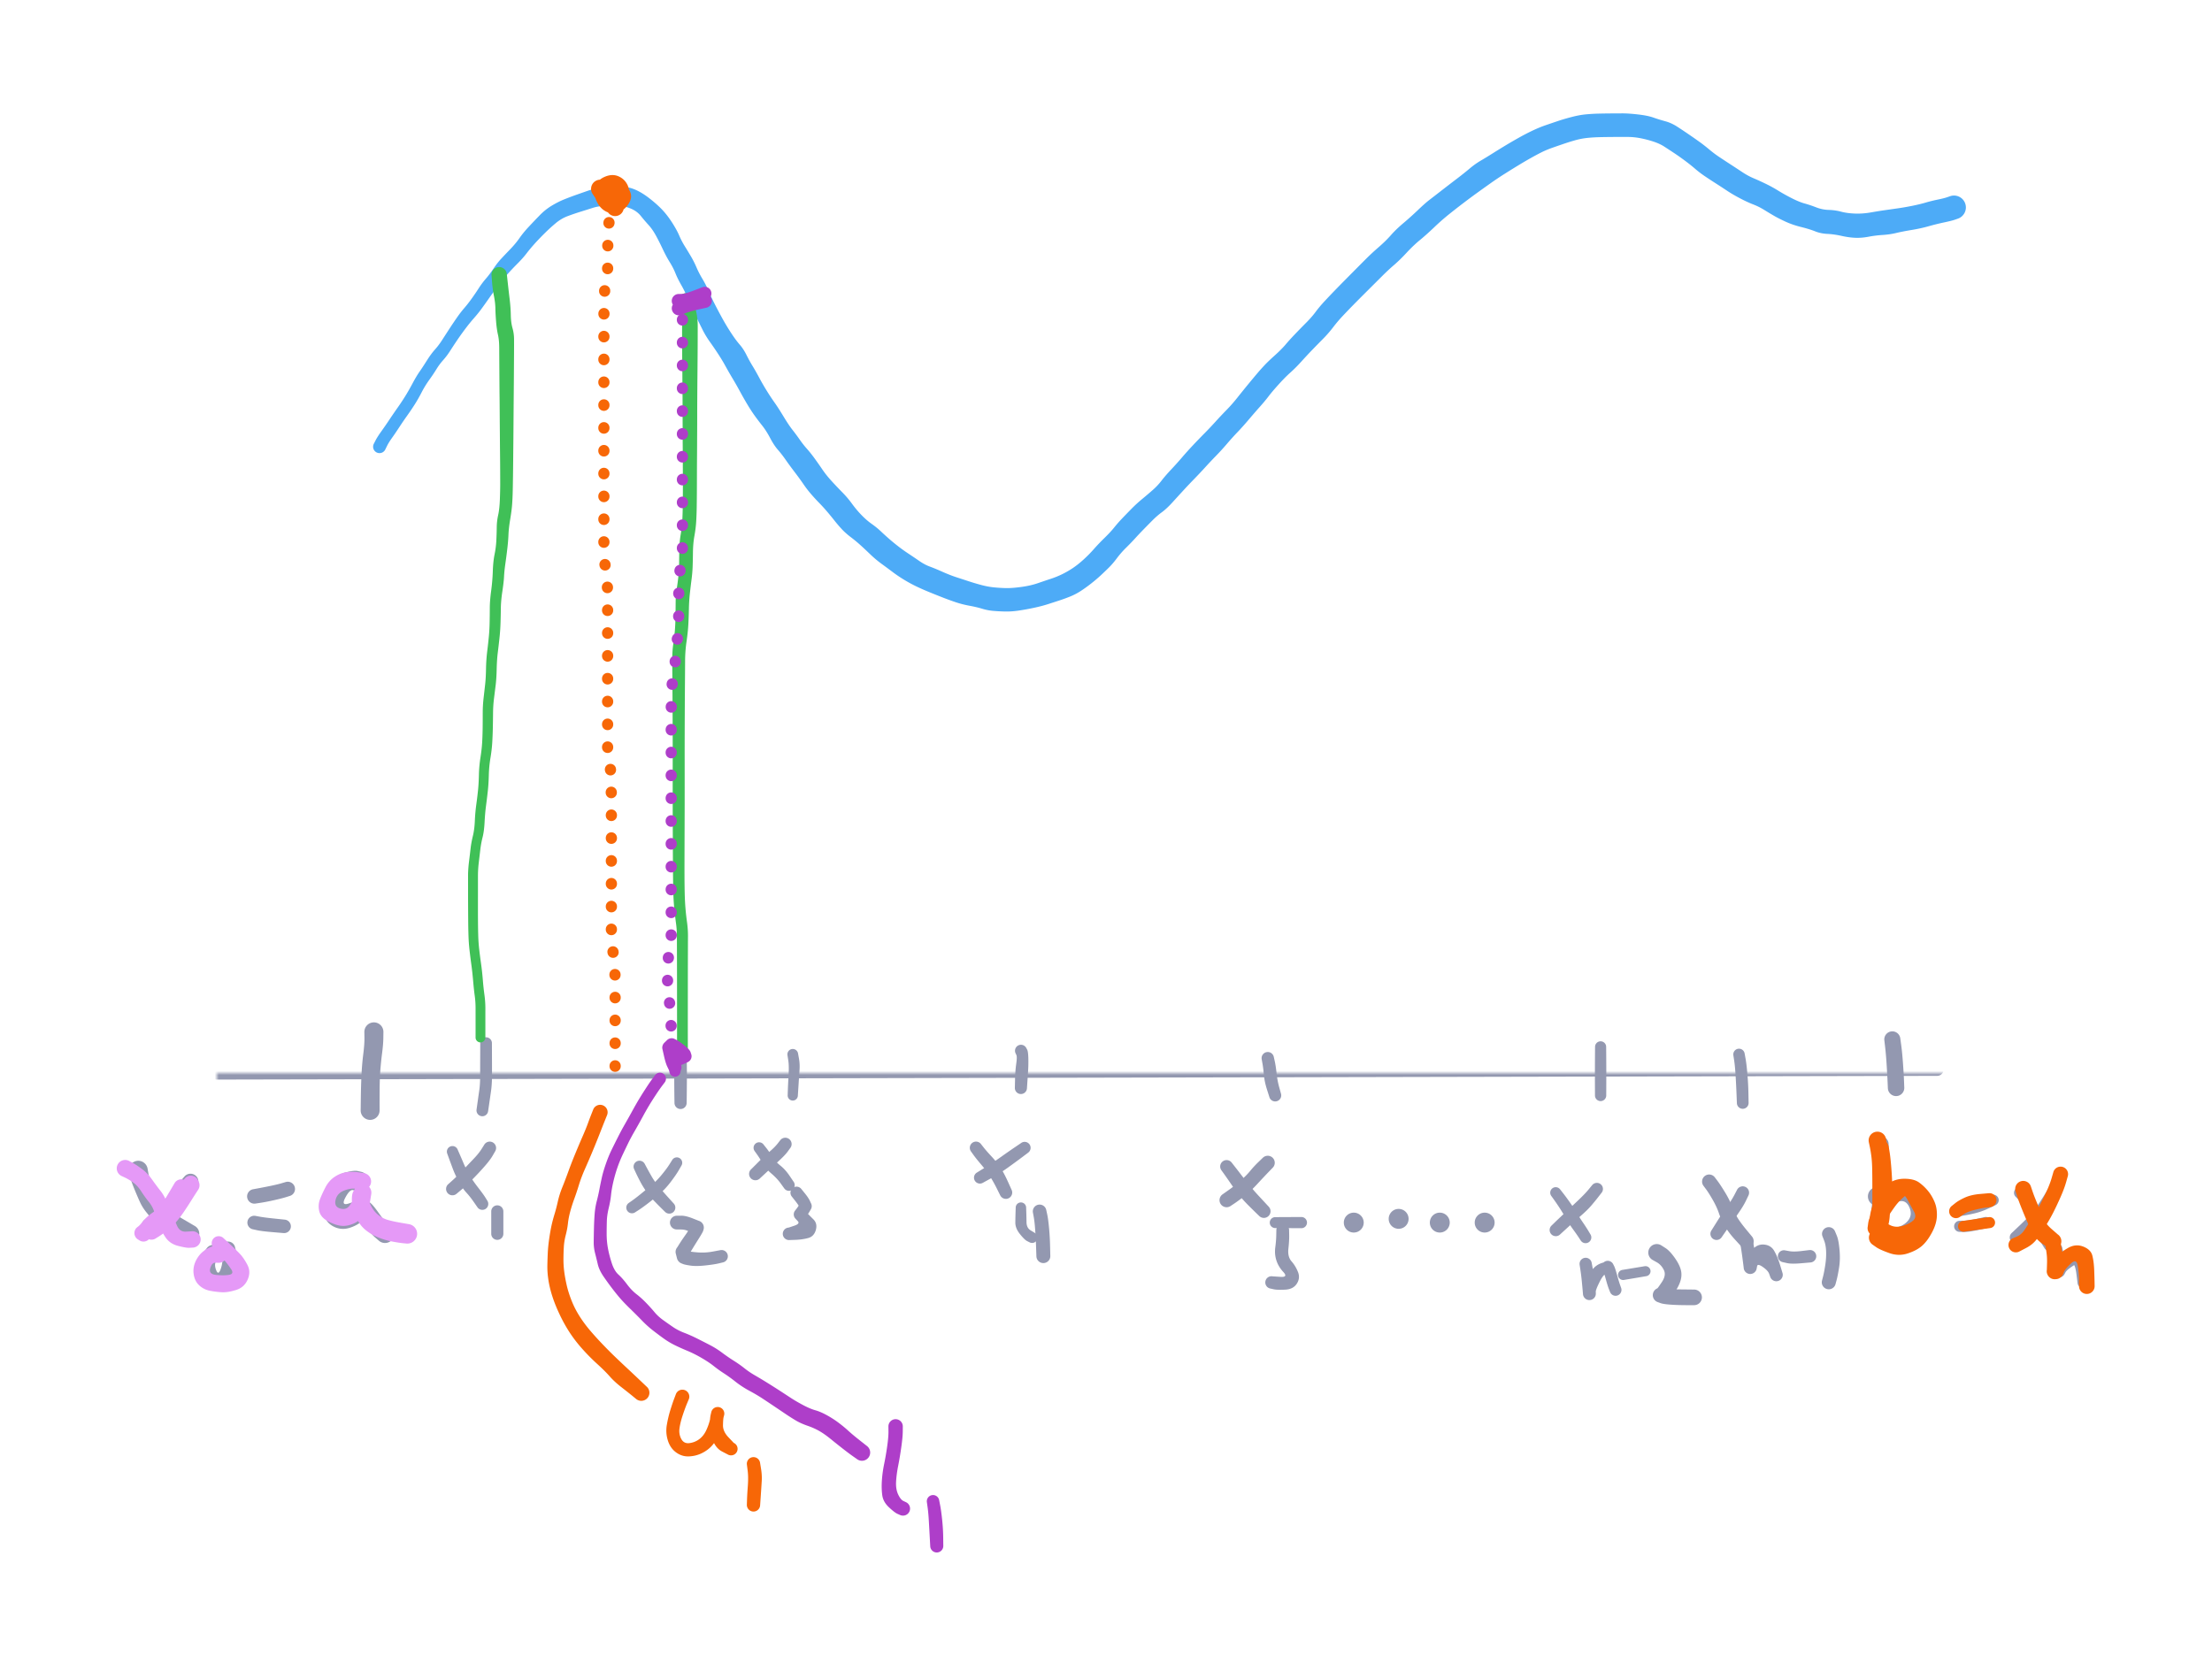 <svg xmlns="http://www.w3.org/2000/svg" direction="ltr" width="565.486" height="427.323" viewBox="2144.323 29926.643 565.486 427.323" stroke-linecap="round" stroke-linejoin="round" data-color-mode="dark" class="tl-container tl-theme__force-sRGB tl-theme__dark" style="background-color: transparent;"><defs/><g transform="matrix(1, 0, 0, 1, 2199.748, 30201.021) scale(0.956, 0.956)" opacity="1"><g transform="scale(1.046)"><defs><mask id="shape_rWAoHsY1HhDgTM_XwBwOd_clip"><rect x="-100" y="-100.956" width="639.812" height="201" fill="white"/></mask></defs><g fill="none" stroke="#9398b0" stroke-width="3.346" stroke-linejoin="round" stroke-linecap="round" pointer-events="none"><g mask="url(#shape_rWAoHsY1HhDgTM_XwBwOd_clip)"><rect x="-100" y="-100.956" width="639.812" height="201" opacity="0"/><path d="M0,0L439.812,-0.956" stroke-dasharray="none" stroke-dashoffset="none"/></g></g></g></g><g transform="matrix(1, 0, 0, 1, 2239.905, 30190.504) scale(0.956, 0.956)" opacity="1"><g transform="scale(1.046)"><path d="M2.436,0 T2.415,1.582 2.111,5.339 1.656,9.721 1.47,14.796 1.457,18.877 1.458,20.091 A2.418,2.418 0 0 1 -3.378,20.069 T-3.34,16.972 -3.171,11.07 -2.718,5.715 -2.415,1.582 -2.436,0 A2.436,2.436 0 0 1 2.436,0 Z" stroke-linecap="round" fill="#9398b0"/></g></g><g transform="matrix(1, 0, 0, 1, 2236.08, 30229.704) scale(0.956, 0.956)" opacity="1"><g transform="scale(1.046)"><path d="M-0.612,1.499 T-1.474,1.262 -3.486,3.202 -2.54,4.659 -0.444,3.94 A2.364,2.364 0 0 1 2.258,7.818 T0.885,9.084 -2.514,10.94 -6.416,10.605 -8.937,7.627 -9.029,3.676 -7.084,-0.432 -3.484,-3.243 -0.333,-3.632 0.612,-3.419 A2.534,2.534 0 0 1 -0.612,1.499 ZM2.47,4.107 T3.137,4.714 5.091,7.145 7.316,9.809 8.253,10.65 A2.369,2.369 0 0 1 5.127,14.21 T4.173,13.391 1.793,10.544 -0.144,8.084 -0.657,7.652 A2.364,2.364 0 0 1 2.47,4.107 Z" stroke-linecap="round" fill="#9398b0"/></g></g><g transform="matrix(1, 0, 0, 1, 2628.086, 30192.416) scale(0.956, 0.956)" opacity="1"><g transform="scale(1.046)"><path d="M2.036,-0.256 T2.281,1.551 2.726,6.151 2.991,10.643 3.058,12.343 A2.1,2.1 0 0 1 -1.138,12.517 T-1.212,10.817 -1.452,6.498 -1.827,2.067 -2.036,0.256 A2.052,2.052 0 0 1 2.036,-0.256 Z" stroke-linecap="round" fill="#9398b0"/></g></g><g transform="matrix(1, 0, 0, 1, 2625.218, 30219.187) scale(0.956, 0.956)" opacity="1"><g transform="scale(1.046)"><path d="M1.916,0 T1.922,1.357 1.941,4.724 1.972,8.898 1.738,13.984 1.216,18.632 0.947,20.359 A1.927,1.927 0 0 1 -2.867,19.801 T-2.63,18.069 -2.192,13.7 -1.972,8.898 -1.941,4.724 -1.922,1.357 -1.916,0 A1.916,1.916 0 0 1 1.916,0 Z" stroke-linecap="round" fill="#9398b0"/></g></g><g transform="matrix(1, 0, 0, 1, 2624.262, 30232.573) scale(0.956, 0.956)" opacity="1"><g transform="scale(1.046)"><path d="M-0.343,-2.389 T1.24,-2.591 5.708,-3.151 10.659,-2.332 13.152,0.821 13.624,5.16 12.382,9.371 9.005,11.893 3.989,12.634 1.064,12.7 A2.183,2.183 0 0 1 0.856,8.34 T3.541,8.139 7.658,6.399 8.191,2.807 5.399,1.319 1.924,2.137 0.343,2.389 A2.413,2.413 0 0 1 -0.343,-2.389 Z" stroke-linecap="round" fill="#9398b0"/></g></g><g transform="matrix(1, 0, 0, 1, 2193.055, 30228.748) scale(0.956, 0.956)" opacity="1"><g transform="scale(1.046)"><path d="M1.554,1.294 T0.453,2.676 -2.041,5.897 -5.517,9.859 -8.434,12.565 -9.268,13.147 A2.093,2.093 0 0 1 -11.772,9.793 T-10.977,9.159 -8.598,6.889 -5.443,3.312 -2.714,0.039 -1.554,-1.294 A2.023,2.023 0 0 1 1.554,1.294 Z" stroke-linecap="round" fill="#9398b0"/></g></g><g transform="matrix(1, 0, 0, 1, 2181.582, 30228.748) scale(0.956, 0.956)" opacity="1"><g transform="scale(1.046)"><path d="M1.085,-0.433 T1.546,0.694 2.909,3.351 4.662,5.974 6.933,8.314 8.353,9.562 A1.188,1.188 0 0 1 6.947,11.478 T6.314,11.021 4.372,9.428 2.106,6.913 0.475,4.118 -0.642,1.567 -1.085,0.433 A1.168,1.168 0 0 1 1.085,-0.433 Z" stroke-linecap="round" fill="#9398b0"/></g></g><g transform="matrix(1, 0, 0, 1, 2179.669, 30225.88) scale(0.956, 0.956)" opacity="1"><g transform="scale(1.046)"><path d="M2.372,-0.476 T2.566,0.66 3.388,3.318 4.867,6.384 7.018,9.294 9.853,11.555 12.927,13.353 14.466,14.259 A2.264,2.264 0 0 1 12.314,18.241 T11.443,17.808 9.354,16.699 6.517,14.989 3.948,12.931 2.039,10.709 0.491,8.249 -0.975,4.857 -2.112,1.601 -2.372,0.476 A2.419,2.419 0 0 1 2.372,-0.476 Z" stroke-linecap="round" fill="#9398b0"/></g></g><g transform="matrix(1, 0, 0, 1, 2198.792, 30246.914) scale(0.956, 0.956)" opacity="1"><g transform="scale(1.046)"><path d="M1.557,1.17 T0.88,2.062 0.775,4.468 1.967,4.187 2.3,0.9 2.012,-0.592 A1.845,1.845 0 0 1 5.628,-1.328 T5.854,-0.39 6.158,2.661 5.515,6.268 3.266,8.723 -0.185,9.053 -3.029,6.83 -3.433,2.948 -2.237,-0.255 -1.557,-1.17 A1.948,1.948 0 0 1 1.557,1.17 Z" stroke-linecap="round" fill="#9398b0"/></g></g><g transform="matrix(1, 0, 0, 1, 2208.353, 30232.573) scale(0.956, 0.956)" opacity="1"><g transform="scale(1.046)"><path d="M0.653,-1.831 T2.005,-2.079 5.13,-2.693 7.963,-3.372 9.022,-3.683 A1.853,1.853 0 0 1 10.098,-0.137 T9.045,0.193 5.988,0.971 2.625,1.625 1.267,1.831 A1.857,1.857 0 0 1 0.653,-1.831 Z" stroke-linecap="round" fill="#9398b0"/></g></g><g transform="matrix(1, 0, 0, 1, 2208.353, 30239.266) scale(0.956, 0.956)" opacity="1"><g transform="scale(1.046)"><path d="M1.304,-1.713 T2.438,-1.504 6.171,-1.026 8.771,-0.755 A1.722,1.722 0 0 1 8.449,2.675 T5.66,2.44 1.743,1.958 0.616,1.713 A1.747,1.747 0 0 1 1.304,-1.713 Z" stroke-linecap="round" fill="#9398b0"/></g></g><g transform="matrix(1, 0, 0, 1, 2268.588, 30193.372) scale(0.956, 0.956)" opacity="1"><g transform="scale(1.046)"><path d="M1.491,0 T1.496,1.357 1.508,4.109 1.515,7.995 1.274,12.182 0.776,15.649 0.517,17.421 A1.492,1.492 0 0 1 -2.437,16.999 T-2.19,15.226 -1.728,11.968 -1.515,7.993 -1.508,4.109 -1.496,1.357 -1.491,0 A1.491,1.491 0 0 1 1.491,0 Z" stroke-linecap="round" fill="#9398b0"/></g></g><g transform="matrix(1, 0, 0, 1, 2269.544, 30220.143) scale(0.956, 0.956)" opacity="1"><g transform="scale(1.046)"><path d="M1.396,0.838 T0.738,1.981 -1.414,4.826 -4.562,8.183 -7.356,10.793 -8.497,11.747 A1.623,1.623 0 0 1 -10.623,9.293 T-9.517,8.3 -6.795,5.613 -3.988,2.658 -2.095,0.28 -1.396,-0.838 A1.629,1.629 0 0 1 1.396,0.838 Z" stroke-linecap="round" fill="#9398b0"/></g></g><g transform="matrix(1, 0, 0, 1, 2259.983, 30221.1) scale(0.956, 0.956)" opacity="1"><g transform="scale(1.046)"><path d="M1.323,-0.529 T1.812,0.587 2.891,3.092 4.332,5.951 6.553,9.184 8.42,11.751 8.918,12.556 A1.517,1.517 0 0 1 6.382,14.224 T5.436,12.862 3.548,10.477 1.647,7.71 0.097,4.392 -0.909,1.674 -1.323,0.529 A1.425,1.425 0 0 1 1.323,-0.529 Z" stroke-linecap="round" fill="#9398b0"/></g></g><g transform="matrix(1, 0, 0, 1, 2271.456, 30235.441) scale(0.956, 0.956)" opacity="1"><g transform="scale(1.046)"><path d="M1.549,0.96 T1.549,2.315 1.549,5.18 1.549,6.69 A1.549,1.549 0 0 1 -1.549,6.69 T-1.549,5.18 -1.549,2.315 -1.549,0.96 A1.549,1.549 0 0 1 1.549,0.96 Z" stroke-linecap="round" fill="#9398b0"/></g></g><g transform="matrix(1, 0, 0, 1, 2318.306, 30194.328) scale(0.956, 0.956)" opacity="1"><g transform="scale(1.046)"><path d="M1.549,0 T1.564,1.131 1.604,4.314 1.613,8.889 1.577,12.875 1.555,14.34 A1.555,1.555 0 0 1 -1.555,14.34 T-1.577,12.875 -1.613,8.889 -1.604,4.314 -1.564,1.131 -1.549,0 A1.549,1.549 0 0 1 1.549,0 Z" stroke-linecap="round" fill="#9398b0"/></g></g><g transform="matrix(1, 0, 0, 1, 2317.35, 30223.968) scale(0.956, 0.956)" opacity="1"><g transform="scale(1.046)"><path d="M1.184,0.711 T0.528,1.855 -1.512,4.835 -4.493,8.037 -7.521,10.489 -9.808,12.123 -10.664,12.673 A1.448,1.448 0 0 1 -12.276,10.267 T-11.443,9.684 -9.362,8.093 -6.654,5.885 -3.89,3.103 -1.886,0.406 -1.184,-0.711 A1.381,1.381 0 0 1 1.184,0.711 Z" stroke-linecap="round" fill="#9398b0"/></g></g><g transform="matrix(1, 0, 0, 1, 2307.789, 30224.924) scale(0.956, 0.956)" opacity="1"><g transform="scale(1.046)"><path d="M1.352,-0.676 T1.828,0.214 3.067,2.445 4.909,5.088 7.374,7.922 8.759,9.453 A1.539,1.539 0 0 1 6.541,11.587 T5.754,10.814 3.765,8.799 1.691,6.295 0.16,3.771 -0.925,1.593 -1.352,0.676 A1.512,1.512 0 0 1 1.352,-0.676 Z" stroke-linecap="round" fill="#9398b0"/></g></g><g transform="matrix(1, 0, 0, 1, 2317.35, 30239.266) scale(0.956, 0.956)" opacity="1"><g transform="scale(1.046)"><path d="M0,-1.757 T1.151,-1.764 4.101,-1.058 5.9,-0.344 A1.798,1.798 0 0 1 4.309,2.881 T3.264,2.327 1.11,1.764 0,1.757 A1.757,1.757 0 0 1 0,-1.757 ZM6.847,1.714 T6.735,2.102 5.626,4.073 3.857,6.93 3.085,8.206 A1.778,1.778 0 0 1 -0.165,6.762 T0.564,5.598 2.205,3.158 3.24,1.352 3.363,0.823 A1.798,1.798 0 0 1 6.847,1.714 ZM3.182,7.041 T3.349,7.671 3.515,8.301 A1.787,1.787 0 0 1 0.055,9.192 T-0.103,8.559 -0.262,7.927 A1.778,1.778 0 0 1 3.182,7.041 ZM2.448,7.088 T2.928,7.278 5.331,7.618 9.199,7.406 11.143,7.044 A1.6,1.6 0 0 1 11.797,10.176 T10.684,10.442 7.278,10.958 3.537,11.001 1.605,10.6 1.122,10.406 A1.787,1.787 0 0 1 2.448,7.088 Z" stroke-linecap="round" fill="#9398b0"/></g></g><g transform="matrix(1, 0, 0, 1, 2346.989, 30196.241) scale(0.956, 0.956)" opacity="1"><g transform="scale(1.046)"><path d="M1.35,-0.226 T1.595,1.134 1.728,4.051 1.458,8.096 1.3,10.582 A1.301,1.301 0 0 1 -1.3,10.458 T-1.256,9.135 -1.072,5.375 -1.141,1.581 -1.35,0.226 A1.368,1.368 0 0 1 1.35,-0.226 Z" stroke-linecap="round" fill="#9398b0"/></g></g><g transform="matrix(1, 0, 0, 1, 2345.077, 30219.187) scale(0.956, 0.956)" opacity="1"><g transform="scale(1.046)"><path d="M1.296,0.974 T0.633,1.894 -1.583,4.239 -4.831,7.24 -6.527,8.816 A1.619,1.619 0 0 1 -8.773,6.484 T-7.102,4.818 -4.059,1.976 -1.991,-0.087 -1.296,-0.974 A1.621,1.621 0 0 1 1.296,0.974 Z" stroke-linecap="round" fill="#9398b0"/></g></g><g transform="matrix(1, 0, 0, 1, 2338.384, 30220.143) scale(0.956, 0.956)" opacity="1"><g transform="scale(1.046)"><path d="M1.13,-0.849 T1.833,0.038 3.34,2.218 5.424,4.532 7.779,7.138 8.852,8.722 A1.466,1.466 0 0 1 6.447,10.398 T5.519,9.107 3.123,6.562 0.917,3.997 -0.476,1.768 -1.13,0.849 A1.413,1.413 0 0 1 1.13,-0.849 Z" stroke-linecap="round" fill="#9398b0"/></g></g><g transform="matrix(1, 0, 0, 1, 2347.945, 30231.617) scale(0.956, 0.956)" opacity="1"><g transform="scale(1.046)"><path d="M1.214,-0.97 T2.13,0.16 3.406,2.064 3.767,2.838 A1.581,1.581 0 0 1 0.853,4.067 T0.71,3.649 -0.323,2.101 -1.214,0.97 A1.554,1.554 0 0 1 1.214,-0.97 ZM3.671,4.256 T3.354,4.799 2.584,5.933 2.132,6.524 A1.583,1.583 0 0 1 -0.37,4.584 T-0.032,4.156 0.627,3.188 0.948,2.649 A1.581,1.581 0 0 1 3.671,4.256 ZM2.034,4.47 T2.624,5.097 4.313,6.81 4.935,9.559 2.927,11.613 -0.217,12.06 -1.833,12.114 A1.596,1.596 0 0 1 -1.988,8.925 T-0.522,8.43 0.335,7.286 -0.273,6.638 A1.583,1.583 0 0 1 2.034,4.47 Z" stroke-linecap="round" fill="#9398b0"/></g></g><g transform="matrix(1, 0, 0, 1, 2405.312, 30195.285) scale(0.956, 0.956)" opacity="1"><g transform="scale(1.046)"><path d="M1.363,-0.685 T1.606,-0.237 1.899,1.904 1.822,5.497 1.621,8.514 1.545,9.63 A1.546,1.546 0 0 1 -1.545,9.49 T-1.497,7.337 -1.196,3.39 -1.152,1.141 -1.363,0.685 A1.526,1.526 0 0 1 1.363,-0.685 Z" stroke-linecap="round" fill="#9398b0"/></g></g><g transform="matrix(1, 0, 0, 1, 2406.268, 30219.187) scale(0.956, 0.956)" opacity="1"><g transform="scale(1.046)"><path d="M0.887,2.202 T-0.667,3.371 -4.319,6.044 -8.562,8.732 -10.707,9.917 A1.514,1.514 0 0 1 -12.233,7.303 T-10.216,6.058 -6.153,3.357 -2.497,0.81 -0.887,-0.282 A1.526,1.526 0 0 1 0.887,2.202 Z" stroke-linecap="round" fill="#9398b0"/></g></g><g transform="matrix(1, 0, 0, 1, 2393.839, 30220.143) scale(0.956, 0.956)" opacity="1"><g transform="scale(1.046)"><path d="M1.27,-0.954 T1.965,-0.07 3.961,2.208 6.205,5.015 8.13,8.604 9.112,10.78 A1.617,1.617 0 0 1 6.188,12.16 T5.316,10.408 3.505,7.2 1.311,4.272 -0.608,1.877 -1.27,0.954 A1.588,1.588 0 0 1 1.27,-0.954 Z" stroke-linecap="round" fill="#9398b0"/></g></g><g transform="matrix(1, 0, 0, 1, 2404.356, 30235.441) scale(0.956, 0.956)" opacity="1"><g transform="scale(1.046)"><path d="M2.293,0 T2.331,1.131 2.39,3.724 3.44,5.809 4.467,6.431 A1.38,1.38 0 0 1 3.173,8.869 T2.53,8.546 0.697,6.742 -0.47,3.76 -0.411,1.131 -0.373,0 A1.333,1.333 0 0 1 2.293,0 Z" stroke-linecap="round" fill="#9398b0"/></g></g><g transform="matrix(1, 0, 0, 1, 2410.093, 30236.397) scale(0.956, 0.956)" opacity="1"><g transform="scale(1.046)"><path d="M1.701,-0.342 T1.947,0.785 2.409,4.197 2.681,8.95 2.739,11.419 A1.78,1.78 0 0 1 -0.819,11.521 T-0.902,9.128 -1.135,4.672 -1.493,1.475 -1.701,0.342 A1.734,1.734 0 0 1 1.701,-0.342 Z" stroke-linecap="round" fill="#9398b0"/></g></g><g transform="matrix(1, 0, 0, 1, 2468.415, 30197.197) scale(0.956, 0.956)" opacity="1"><g transform="scale(1.046)"><path d="M1.544,-0.31 T1.796,0.816 2.256,3.857 2.927,7.445 3.39,9.117 A1.545,1.545 0 0 1 0.43,10.003 T-0.198,8.029 -0.982,4.317 -1.341,1.445 -1.544,0.31 A1.575,1.575 0 0 1 1.544,-0.31 Z" stroke-linecap="round" fill="#9398b0"/></g></g><g transform="matrix(1, 0, 0, 1, 2468.415, 30223.968) scale(0.956, 0.956)" opacity="1"><g transform="scale(1.046)"><path d="M1.268,1.268 T0.158,2.418 -2.69,5.451 -6.042,8.583 -8.576,10.441 -9.497,11.051 A1.808,1.808 0 0 1 -11.543,8.069 T-9.939,6.936 -6.861,4.495 -4.478,2.071 -2.419,-0.157 -1.268,-1.268 A1.793,1.793 0 0 1 1.268,1.268 Z" stroke-linecap="round" fill="#9398b0"/></g></g><g transform="matrix(1, 0, 0, 1, 2457.898, 30224.924) scale(0.956, 0.956)" opacity="1"><g transform="scale(1.046)"><path d="M1.312,-0.986 T2.006,-0.101 3.724,2.123 5.898,4.862 8.158,7.456 10.021,9.466 10.774,10.282 A1.699,1.699 0 0 1 8.346,12.658 T7.546,11.886 5.531,9.895 3.366,7.507 1.216,4.584 -0.648,1.908 -1.312,0.986 A1.641,1.641 0 0 1 1.312,-0.986 Z" stroke-linecap="round" fill="#9398b0"/></g></g><g transform="matrix(1, 0, 0, 1, 2471.284, 30241.178) scale(0.956, 0.956)" opacity="1"><g transform="scale(1.046)"><path d="M2.588,0 T2.613,1.357 2.41,4.768 3.215,7.998 4.866,10.732 4.559,13.714 1.581,15.235 -1.342,15.139 -2.212,14.946 A1.585,1.585 0 0 1 -1.608,11.834 T0.392,11.962 1.127,10.731 -0.654,7.771 -0.944,4.442 -0.693,1.357 -0.668,0 A1.628,1.628 0 0 1 2.588,0 Z" stroke-linecap="round" fill="#9398b0"/></g></g><g transform="matrix(1, 0, 0, 1, 2470.328, 30239.266) scale(0.956, 0.956)" opacity="1"><g transform="scale(1.046)"><path d="M0,-1.397 T1.582,-1.405 4.927,-1.422 6.69,-1.43 A1.43,1.43 0 0 1 6.69,1.43 T4.927,1.422 1.582,1.405 0,1.397 A1.397,1.397 0 0 1 0,-1.397 Z" stroke-linecap="round" fill="#9398b0"/></g></g><g transform="matrix(1, 0, 0, 1, 2490.406, 30239.266) scale(0.956, 0.956)" opacity="1"><g transform="scale(1.046)"><path d="M 0 0 m -2.543, 0 a 2.543,2.543 0 1,1 5.086,0 a 2.543,2.543 0 1,1 -5.086,0" stroke-linecap="round" fill="#9398b0"/></g></g><g transform="matrix(1, 0, 0, 1, 2501.879, 30238.309) scale(0.956, 0.956)" opacity="1"><g transform="scale(1.046)"><path d="M 0 0 m -2.543, 0 a 2.543,2.543 0 1,1 5.086,0 a 2.543,2.543 0 1,1 -5.086,0" stroke-linecap="round" fill="#9398b0"/></g></g><g transform="matrix(1, 0, 0, 1, 2512.397, 30239.266) scale(0.956, 0.956)" opacity="1"><g transform="scale(1.046)"><path d="M 0 0 m -2.543, 0 a 2.543,2.543 0 1,1 5.086,0 a 2.543,2.543 0 1,1 -5.086,0" stroke-linecap="round" fill="#9398b0"/></g></g><g transform="matrix(1, 0, 0, 1, 2523.87, 30239.266) scale(0.956, 0.956)" opacity="1"><g transform="scale(1.046)"><path d="M 0 0 m -2.543, 0 a 2.543,2.543 0 1,1 5.086,0 a 2.543,2.543 0 1,1 -5.086,0" stroke-linecap="round" fill="#9398b0"/></g></g><g transform="matrix(1, 0, 0, 1, 2553.51, 30194.328) scale(0.956, 0.956)" opacity="1"><g transform="scale(1.046)"><path d="M1.419,0 T1.43,1.357 1.451,4.949 1.45,9.806 1.44,12.43 A1.44,1.44 0 0 1 -1.44,12.43 T-1.45,9.806 -1.451,4.949 -1.43,1.357 -1.419,0 A1.419,1.419 0 0 1 1.419,0 Z" stroke-linecap="round" fill="#9398b0"/></g></g><g transform="matrix(1, 0, 0, 1, 2551.597, 30230.661) scale(0.956, 0.956)" opacity="1"><g transform="scale(1.046)"><path d="M2.17,0.969 T1.279,2.112 -0.554,4.346 -3.22,6.933 -6.712,10.046 -8.479,11.662 A1.573,1.573 0 0 1 -10.641,9.377 T-9.726,8.485 -7.228,6.119 -3.867,2.956 -1.171,0.149 -0.25,-0.969 A1.55,1.55 0 0 1 2.17,0.969 Z" stroke-linecap="round" fill="#9398b0"/></g></g><g transform="matrix(1, 0, 0, 1, 2542.036, 30231.617) scale(0.956, 0.956)" opacity="1"><g transform="scale(1.046)"><path d="M1.124,-0.845 T1.823,0.043 3.509,2.321 5.28,5.016 6.981,7.665 8.395,9.851 8.894,10.693 A1.467,1.467 0 0 1 6.406,12.247 T5.868,11.428 4.41,9.348 2.633,6.596 0.985,3.894 -0.466,1.763 -1.124,0.845 A1.406,1.406 0 0 1 1.124,-0.845 Z" stroke-linecap="round" fill="#9398b0"/></g></g><g transform="matrix(1, 0, 0, 1, 2549.685, 30249.783) scale(0.956, 0.956)" opacity="1"><g transform="scale(1.046)"><path d="M1.54,-0.258 T1.787,1.097 2.244,4.174 2.527,6.702 2.599,7.507 A1.645,1.645 0 0 1 -0.679,7.793 T-0.747,6.988 -0.971,4.581 -1.333,1.618 -1.54,0.258 A1.562,1.562 0 0 1 1.54,-0.258 ZM-0.685,7.683 T-0.69,7.13 -0.031,4.819 1.608,1.676 4.23,-0.219 5.876,-0.728 A1.55,1.55 0 0 1 5.422,2.339 T4.833,2.792 3.409,4.971 2.589,7.157 2.605,7.617 A1.645,1.645 0 0 1 -0.685,7.683 ZM7.033,0.108 T7.284,0.598 8.021,2.834 8.786,5.371 9.064,6.163 A1.509,1.509 0 0 1 6.236,7.217 T5.928,6.437 5.185,4.067 4.507,1.99 4.265,1.504 A1.55,1.55 0 0 1 7.033,0.108 Z" stroke-linecap="round" fill="#9398b0"/></g></g><g transform="matrix(1, 0, 0, 1, 2644.34, 30236.397) scale(0.956, 0.956)" opacity="1"><g transform="scale(1.046)"><path d="M-0.223,-1.335 T1.13,-1.589 3.993,-2.23 7.245,-3.374 8.986,-4.133 A1.387,1.387 0 0 1 10.134,-1.607 T8.356,-0.764 4.762,0.507 1.585,1.135 0.223,1.335 A1.353,1.353 0 0 1 -0.223,-1.335 Z" stroke-linecap="round" fill="#9398b0"/></g></g><g transform="matrix(1, 0, 0, 1, 2645.296, 30240.222) scale(0.956, 0.956)" opacity="1"><g transform="scale(1.046)"><path d="M0,-1.413 T1.127,-1.435 4.32,-1.909 6.387,-2.36 A1.432,1.432 0 0 1 6.993,0.44 T4.631,0.949 1.134,1.435 0,1.413 A1.413,1.413 0 0 1 0,-1.413 Z" stroke-linecap="round" fill="#9398b0"/></g></g><g transform="matrix(1, 0, 0, 1, 2671.111, 30226.836) scale(0.956, 0.956)" opacity="1"><g transform="scale(1.046)"><path d="M1.538,0.309 T1.319,1.452 0.463,3.863 -0.937,6.404 -2.544,9.026 -4.567,11.837 -6.898,14.314 -9.236,16.366 -10.421,17.402 A1.558,1.558 0 0 1 -12.518,15.098 T-10.438,13.128 -7.284,9.864 -5.358,7.264 -3.257,3.943 -1.774,0.809 -1.538,-0.309 A1.569,1.569 0 0 1 1.538,0.309 Z" stroke-linecap="round" fill="#9398b0"/></g></g><g transform="matrix(1, 0, 0, 1, 2660.594, 30231.617) scale(0.956, 0.956)" opacity="1"><g transform="scale(1.046)"><path d="M1.01,-1.01 T1.702,-0.338 3.25,1.519 4.785,4.427 6.271,7.75 8.004,10.989 8.932,12.629 A1.491,1.491 0 0 1 6.367,14.151 T5.457,12.69 3.703,9.862 2.364,6.993 1.094,3.937 -0.345,1.696 -1.01,1.01 A1.429,1.429 0 0 1 1.01,-1.01 Z" stroke-linecap="round" fill="#9398b0"/></g></g><g transform="matrix(1, 0, 0, 1, 2670.155, 30245.958) scale(0.956, 0.956)" opacity="1"><g transform="scale(1.046)"><path d="M1.375,-0.276 T1.611,0.853 1.817,4.098 1.788,6.213 A1.454,1.454 0 0 1 -1.058,5.614 T-0.998,4.077 -1.157,1.408 -1.375,0.276 A1.403,1.403 0 0 1 1.375,-0.276 ZM-0.043,4.518 T0.098,4.477 0.238,4.435 A1.455,1.455 0 0 1 1.055,7.228 T0.915,7.269 0.774,7.31 A1.454,1.454 0 0 1 -0.043,4.518 ZM-0.625,5.124 T-0.236,4.44 1.344,2.737 3.232,1.413 3.929,1.108 A1.433,1.433 0 0 1 5.025,3.757 T3.758,4.618 2.205,6.01 1.918,6.539 A1.455,1.455 0 0 1 -0.625,5.124 ZM5.239,1.218 T5.781,1.56 7.035,3.109 7.924,6.404 8.102,8.491 A1.417,1.417 0 0 1 5.278,8.729 T5.001,6.502 4.22,3.961 3.716,3.647 A1.433,1.433 0 0 1 5.239,1.218 Z" stroke-linecap="round" fill="#9398b0"/></g></g><g transform="matrix(1, 0, 0, 1, 2559.246, 30252.651) scale(0.956, 0.956)" opacity="1"><g transform="scale(1.046)"><path d="M-0.214,-1.281 T1.144,-1.505 4.015,-1.98 5.528,-2.23 A1.287,1.287 0 0 1 5.952,0.31 T4.44,0.566 1.571,1.051 0.214,1.281 A1.299,1.299 0 0 1 -0.214,-1.281 Z" stroke-linecap="round" fill="#9398b0"/></g></g><g transform="matrix(1, 0, 0, 1, 2567.851, 30246.914) scale(0.956, 0.956)" opacity="1"><g transform="scale(1.046)"><path d="M1.118,-1.862 T2.234,-1.147 4.652,1.421 6.239,4.745 5.857,7.867 4.199,10.508 2.557,11.996 1.904,12.494 A1.886,1.886 0 0 1 -0.124,9.312 T0.022,9.301 1.324,7.547 1.826,4.476 0.027,2.505 -1.118,1.862 A2.172,2.172 0 0 1 1.118,-1.862 ZM1.503,9.119 T1.98,9.27 4.012,9.425 7.569,9.452 9.571,9.474 A1.996,1.996 0 0 1 9.549,13.466 T7.518,13.465 3.597,13.335 0.991,12.946 0.276,12.687 A1.886,1.886 0 0 1 1.503,9.119 Z" stroke-linecap="round" fill="#9398b0"/></g></g><g transform="matrix(1, 0, 0, 1, 2588.886, 30196.241) scale(0.956, 0.956)" opacity="1"><g transform="scale(1.046)"><path d="M1.438,-0.24 T1.683,1.114 2.148,5.015 2.412,9.974 2.457,12.386 A1.497,1.497 0 0 1 -0.537,12.474 T-0.632,10.093 -0.874,5.337 -1.229,1.601 -1.438,0.24 A1.458,1.458 0 0 1 1.438,-0.24 Z" stroke-linecap="round" fill="#9398b0"/></g></g><g transform="matrix(1, 0, 0, 1, 2589.842, 30231.617) scale(0.956, 0.956)" opacity="1"><g transform="scale(1.046)"><path d="M1.454,0.727 T0.8,2.097 -1.291,5.508 -4.053,9.465 -5.378,11.383 A1.57,1.57 0 0 1 -8.002,9.658 T-6.681,7.549 -4.111,3.701 -2.157,0.618 -1.454,-0.727 A1.625,1.625 0 0 1 1.454,0.727 Z" stroke-linecap="round" fill="#9398b0"/></g></g><g transform="matrix(1, 0, 0, 1, 2581.237, 30228.748) scale(0.956, 0.956)" opacity="1"><g transform="scale(1.046)"><path d="M1.445,-1.086 T2.129,-0.186 4.016,2.672 5.975,6.546 7.502,9.641 9.62,12.446 10.968,14.072 A1.869,1.869 0 0 1 8.152,16.529 T6.587,14.817 4.05,11.435 2.518,8.119 0.931,4.686 -0.771,1.993 -1.445,1.086 A1.808,1.808 0 0 1 1.445,-1.086 Z" stroke-linecap="round" fill="#9398b0"/></g></g><g transform="matrix(1, 0, 0, 1, 2590.798, 30244.046) scale(0.956, 0.956)" opacity="1"><g transform="scale(1.046)"><path d="M1.635,-0.274 T1.866,1.084 2.228,3.9 2.474,5.841 2.588,6.324 A1.668,1.668 0 0 1 -0.668,7.056 T-0.928,5.023 -1.412,1.631 -1.635,0.274 A1.658,1.658 0 0 1 1.635,-0.274 ZM-0.665,6.313 T-0.39,5.257 1.242,2.451 4.422,0.832 7.103,2.47 8.58,6.017 9.198,8.058 A1.644,1.644 0 0 1 6.102,9.162 T5.806,8.328 4.184,6.569 2.721,6.355 2.585,7.067 A1.668,1.668 0 0 1 -0.665,6.313 Z" stroke-linecap="round" fill="#9398b0"/></g></g><g transform="matrix(1, 0, 0, 1, 2600.359, 30247.871) scale(0.956, 0.956)" opacity="1"><g transform="scale(1.046)"><path d="M0.302,-1.502 T1.427,-1.301 4.54,-1.341 6.528,-1.583 A1.591,1.591 0 0 1 6.852,1.583 T4.411,1.795 0.834,1.755 -0.302,1.502 A1.532,1.532 0 0 1 0.302,-1.502 Z" stroke-linecap="round" fill="#9398b0"/></g></g><g transform="matrix(1, 0, 0, 1, 2611.832, 30242.134) scale(0.956, 0.956)" opacity="1"><g transform="scale(1.046)"><path d="M1.6,-0.639 T2.066,0.487 2.755,4.08 2.642,8.636 2.017,11.805 1.727,12.884 A1.786,1.786 0 0 1 -1.727,11.976 T-1.45,10.895 -0.893,8.002 -0.67,4.55 -1.162,1.774 -1.6,0.639 A1.723,1.723 0 0 1 1.6,-0.639 Z" stroke-linecap="round" fill="#9398b0"/></g></g><g transform="matrix(1, 0, 0, 1, 2237.036, 30228.748) scale(0.956, 0.956)" opacity="1"><g transform="scale(1.046)"><path d="M-0.356,2.127 T-1.694,1.885 -4.788,2.343 -6.929,4.75 -5.762,6.911 -3.337,6.166 -2.335,3.765 -2.204,2.563 A2.225,2.225 0 0 1 2.204,3.177 T1.93,4.887 0.511,8.316 -2.311,10.769 -5.495,11.337 -8.88,10.165 -11.109,7.559 -10.89,4.491 -9.455,1.385 -7.089,-1.234 -3.993,-2.383 -1.021,-2.339 0.356,-2.127 A2.156,2.156 0 0 1 -0.356,2.127 ZM1.912,4.009 T1.665,4.402 2.136,6.213 3.956,8.531 6.384,9.82 9.739,10.558 11.766,10.91 A2.498,2.498 0 0 1 11.174,15.87 T10.274,15.783 7.558,15.363 3.889,14.271 0.578,12.266 -1.768,8.935 -2.745,5.089 -2.374,2.53 -1.912,1.731 A2.225,2.225 0 0 1 1.912,4.009 Z" stroke-linecap="round" fill="#e599f7"/></g></g><g transform="matrix(1, 0, 0, 1, 2625.218, 30220.143) scale(0.956, 0.956)" opacity="1"><g transform="scale(1.046)"><path d="M1.945,-0.325 T2.165,1.034 2.579,4.73 2.833,8.996 2.669,12.361 2.03,16.373 0.946,20.228 0.278,21.507 A1.989,1.989 0 0 1 -3.214,19.599 T-2.477,17.78 -1.395,13.468 -1.093,9.137 -1.306,5.168 -1.711,1.682 -1.945,0.325 A1.972,1.972 0 0 1 1.945,-0.325 ZM-3.455,20.46 T-3.304,19.283 -2.191,16.387 -0.35,13.473 1.919,10.751 4.008,8.792 4.705,8.36 A1.996,1.996 0 0 1 6.595,11.878 T5.5,12.842 3.386,15.222 1.363,18.273 0.44,20.276 0.519,20.646 A1.989,1.989 0 0 1 -3.455,20.46 ZM6.116,8.178 T6.822,8.412 8.768,10.091 11.449,12.972 13.183,15.949 12.653,19.213 10.887,21.951 7.926,23.89 3.465,24.397 0.057,23.491 -0.91,23.001 A2.171,2.171 0 0 1 0.91,19.059 T2.282,19.761 5.382,19.992 8.159,18.618 8.339,16.18 6.826,13.409 5.683,12.115 5.183,12.06 A1.996,1.996 0 0 1 6.116,8.178 Z" stroke-linecap="round" fill="#f76707"/></g></g><g transform="matrix(1, 0, 0, 1, 2623.306, 30218.231) scale(0.956, 0.956)" opacity="1"><g transform="scale(1.046)"><path d="M3.156,-0.436 T3.365,0.697 3.762,3.424 4.011,7.002 4.098,11.028 4.135,14.672 4.152,18.238 3.715,21.793 3.273,23.384 A2.257,2.257 0 0 1 -1.075,22.174 T-0.706,21.15 -0.336,18.204 -0.329,14.686 -0.327,11.074 -0.369,7.243 -0.582,4.06 -0.996,1.564 -1.236,0.436 A2.239,2.239 0 0 1 3.156,-0.436 ZM-1.152,22.932 T-1.203,22.154 -0.979,19.605 -0.165,16.304 1.28,13.415 3.97,10.919 8.055,9.825 11.606,10.768 13.87,12.889 15.567,15.723 16.174,19.346 14.916,23.563 12.393,26.96 8.729,28.917 4.007,28.829 0.709,27.352 -0.188,26.727 A2.192,2.192 0 0 1 2.108,22.993 T3.795,23.922 7.22,24.307 9.939,22.68 11.328,20.195 11.23,17.405 9.67,14.931 7.132,14.404 4.749,16.468 3.55,19.604 3.3,21.93 3.35,22.626 A2.257,2.257 0 0 1 -1.152,22.932 Z" stroke-linecap="round" fill="#f76707"/></g></g><g transform="matrix(1, 0, 0, 1, 2644.34, 30236.397) scale(0.956, 0.956)" opacity="1"><g transform="scale(1.046)"><path d="M-1.051,-1.399 T-0.166,-2.106 2.285,-3.529 6.141,-4.447 8.432,-4.647 A1.786,1.786 0 0 1 8.788,-1.093 T7.683,-0.959 4.736,-0.363 1.973,0.748 1.051,1.399 A1.75,1.75 0 0 1 -1.051,-1.399 Z" stroke-linecap="round" fill="#f76707"/></g></g><g transform="matrix(1, 0, 0, 1, 2646.252, 30240.222) scale(0.956, 0.956)" opacity="1"><g transform="scale(1.046)"><path d="M-0.196,-1.369 T1.385,-1.603 4.728,-2.096 6.49,-2.355 A1.409,1.409 0 0 1 6.89,0.435 T5.127,0.682 1.78,1.149 0.196,1.369 A1.383,1.383 0 0 1 -0.196,-1.369 Z" stroke-linecap="round" fill="#f76707"/></g></g><g transform="matrix(1, 0, 0, 1, 2671.111, 30226.836) scale(0.956, 0.956)" opacity="1"><g transform="scale(1.046)"><path d="M1.844,0.526 T1.398,2.112 -0.024,5.915 -1.935,9.96 -3.93,13.415 -5.997,16.507 -8.826,18.921 -10.649,19.871 A1.889,1.889 0 0 1 -12.291,16.469 T-11.141,15.983 -9.085,14.09 -7.332,11.433 -5.515,8.333 -3.653,4.557 -2.302,1.053 -1.844,-0.526 A1.918,1.918 0 0 1 1.844,0.526 Z" stroke-linecap="round" fill="#f76707"/></g></g><g transform="matrix(1, 0, 0, 1, 2661.55, 30230.661) scale(0.956, 0.956)" opacity="1"><g transform="scale(1.046)"><path d="M1.95,-0.649 T2.411,0.706 3.789,4.196 5.21,7.616 7.268,10.258 8.821,11.617 A2.125,2.125 0 0 1 6.479,15.163 T4.679,13.849 1.86,10.285 -0.112,5.702 -1.507,2.01 -1.95,0.649 A2.055,2.055 0 0 1 1.95,-0.649 Z" stroke-linecap="round" fill="#f76707"/></g></g><g transform="matrix(1, 0, 0, 1, 2669.199, 30245.002) scale(0.956, 0.956)" opacity="1"><g transform="scale(1.046)"><path d="M1.954,-0.327 T2.189,1.03 2.383,4.752 2.343,7.119 A2.015,2.015 0 0 1 -1.612,6.348 T-1.564,4.696 -1.735,1.685 -1.954,0.327 A1.981,1.981 0 0 1 1.954,-0.327 ZM0.218,4.724 T0.359,4.715 0.5,4.706 A2.012,2.012 0 0 1 0.793,8.72 T0.653,8.731 0.512,8.743 A2.015,2.015 0 0 1 0.218,4.724 ZM-1.197,5.908 T-0.887,5.226 0.573,3.258 3.708,0.801 7.667,0.387 10.031,2.733 10.498,6.483 10.589,9.572 10.602,10.498 A1.992,1.992 0 0 1 6.618,10.542 T6.606,8.796 6.27,5.212 4.506,4.76 2.778,6.832 2.491,7.518 A2.012,2.012 0 0 1 -1.197,5.908 Z" stroke-linecap="round" fill="#f76707"/></g></g><g transform="matrix(1, 0, 0, 1, 2190.665, 30230.183) scale(0.956, 0.956)" opacity="1"><g transform="scale(1.046)"><path d="M1.702,1.022 T1.014,2.147 -0.832,5.141 -3.329,8.703 -6.12,11.566 -8.034,13.137 -8.495,13.538 A1.911,1.911 0 0 1 -10.829,10.511 T-9.922,9.857 -7.921,8.309 -6.009,6.116 -4.116,3.034 -2.372,0.114 -1.702,-1.022 A1.985,1.985 0 0 1 1.702,1.022 ZM-10.7,13.63 T-10.903,13.5 -11.107,13.37 A1.914,1.914 0 0 1 -9.029,10.154 T-8.827,10.287 -8.625,10.419 A1.911,1.911 0 0 1 -10.7,13.63 ZM-11.272,10.274 T-10.93,10.008 -9.686,8.643 -7.468,6.628 -4.913,4.468 -2.635,2.016 -0.268,-0.779 1.061,-2.367 A2.025,2.025 0 0 1 3.833,0.586 T3.47,0.837 2.231,2.29 0.443,4.527 -1.712,6.898 -4.232,8.884 -6.713,10.997 -8.389,12.855 -8.864,13.25 A1.914,1.914 0 0 1 -11.272,10.274 ZM4.276,-1.76 T4.378,-1.55 4.481,-1.341 A2.031,2.031 0 0 1 0.813,0.403 T0.715,0.191 0.618,-0.021 A2.025,2.025 0 0 1 4.276,-1.76 ZM4.34,0.652 T3.817,1.454 2.405,3.671 0.574,6.465 -1.29,8.906 -3.566,11.048 -5.719,12.624 -6.517,13.119 A2.001,2.001 0 0 1 -8.783,9.821 T-7.082,8.424 -4.347,5.869 -2.499,3.551 -0.824,1.08 0.496,-0.911 0.954,-1.591 A2.031,2.031 0 0 1 4.34,0.652 Z" stroke-linecap="round" fill="#e599f7"/></g></g><g transform="matrix(1, 0, 0, 1, 2176.323, 30225.402) scale(0.956, 0.956)" opacity="1"><g transform="scale(1.046)"><path d="M0.963,-1.926 T1.856,-1.451 4.211,0.094 6.805,2.761 9.017,5.728 10.695,8.782 11.935,11.785 13.271,14.683 15.539,16.173 17.115,16.082 A2.09,2.09 0 0 1 17.305,20.258 T16.44,20.308 13.465,19.803 10.243,17.53 8.573,14.375 7.518,11.345 6.058,8.577 4.119,5.894 2.004,3.583 -0.049,2.354 -0.963,1.926 A2.153,2.153 0 0 1 0.963,-1.926 Z" stroke-linecap="round" fill="#e599f7"/></g></g><g transform="matrix(1, 0, 0, 1, 2200.226, 30247.393) scale(0.956, 0.956)" opacity="1"><g transform="scale(1.046)"><path d="M0,2.15 T-0.871,2.134 -2.161,3.589 -0.651,5.255 2.647,5.229 3.164,3.746 1.256,1.258 -0.54,-0.796 -1.276,-1.627 A1.781,1.781 0 0 1 1.276,-4.113 T2.837,-2.662 5.398,-0.166 7.341,2.67 7.405,6.46 4.45,9.103 0.909,9.684 -2.18,9.315 -4.974,7.919 -6.394,5.03 -5.779,1.528 -3.419,-1.146 -0.963,-2.134 0,-2.15 A2.15,2.15 0 0 1 0,2.15 Z" stroke-linecap="round" fill="#e599f7"/></g></g><g transform="matrix(1, 0, 0, 1, 2240.383, 30040.872) scale(0.956, 0.956)" opacity="1"><g transform="scale(1.046)"><path d="M-0.504,-0.732 T-0.043,-1.632 1.443,-3.96 3.51,-6.954 5.544,-9.923 7.464,-12.808 9.38,-16.146 11.176,-19.163 13.059,-22.029 15.114,-24.829 16.99,-27.318 18.83,-30.162 20.737,-32.998 22.613,-35.435 24.503,-37.847 26.326,-40.525 28.144,-42.963 30.103,-45.552 32.024,-48.025 34.361,-50.485 36.74,-53.343 39.117,-56.245 41.933,-59.197 44.973,-61.628 48.097,-63.215 51.175,-64.383 54.206,-65.446 57.205,-66.128 60.205,-66.359 63.13,-66.442 66.334,-65.731 69.955,-63.521 73.165,-60.672 75.707,-57.401 77.57,-54.025 79.02,-51.244 80.604,-48.625 82.001,-45.854 83.512,-42.921 84.989,-40.035 86.502,-36.796 88.518,-32.972 90.812,-29.142 93.017,-26.146 94.768,-23.484 96.311,-20.682 98.008,-17.696 99.928,-14.361 101.916,-11.349 104.239,-7.746 106.523,-4.331 108.366,-1.845 110.246,0.549 112.224,3.035 114.198,5.849 116.481,8.714 119.222,11.606 121.729,14.548 124.108,17.398 126.757,19.712 129.122,21.63 131.215,23.534 133.54,25.446 136.141,27.309 138.915,29.185 141.648,30.647 144.9,31.991 148.465,33.382 151.628,34.416 154.833,35.365 158.04,35.962 161.089,36.15 164.998,35.862 169.282,34.888 172.602,33.767 175.419,32.627 178.145,31.067 180.909,28.887 183.584,26.177 186.339,23.291 188.776,20.661 190.768,18.386 193.154,15.923 195.968,13.342 198.68,11.03 200.873,8.688 203.338,5.834 206.159,2.694 208.944,-0.401 211.849,-3.41 214.68,-6.403 217.491,-9.387 220.273,-12.55 223.007,-15.936 225.306,-18.697 227.182,-20.804 229.848,-23.362 232.597,-26.127 235.04,-28.822 237.879,-31.73 240.293,-34.498 242.694,-37.345 245.416,-40.203 247.889,-42.723 250.417,-45.274 253.19,-48.06 256.415,-51.048 259.527,-54.103 262.721,-57.182 266.447,-60.532 269.373,-63.12 272.421,-65.476 276.292,-68.455 279.626,-71.109 282.431,-73.118 285.49,-74.983 288.695,-76.962 292.083,-78.936 295.721,-80.828 299.131,-82.232 302.245,-83.291 305.725,-84.313 309.376,-84.987 312.538,-85.176 315.489,-85.224 318.607,-85.241 322.736,-84.962 326.648,-84.164 329.673,-83.225 332.789,-81.796 335.791,-79.791 338.383,-77.978 340.872,-76.038 343.472,-74.082 346.312,-72.217 349.366,-70.214 352.223,-68.658 355.293,-67.263 358.552,-65.475 362.037,-63.531 365.309,-62.193 368.256,-61.207 371.468,-60.553 374.6,-60.108 378.082,-59.623 382.238,-59.915 385.963,-60.511 389.247,-60.98 392.865,-61.613 396.244,-62.432 399.32,-63.194 401.698,-63.788 402.486,-64.06 A3.037,3.037 0 0 1 404.474,-58.32 T403.686,-58.046 400.895,-57.346 396.939,-56.364 392.631,-55.422 388.686,-54.652 385.245,-54.15 381.648,-53.7 378.286,-53.424 374.751,-53.909 371.111,-54.423 367.984,-55.074 364.392,-56.185 360.432,-57.545 357.457,-59.057 354.924,-60.578 352.135,-61.963 348.793,-63.511 345.468,-65.457 342.542,-67.365 339.747,-69.199 337.306,-71.064 334.677,-73.156 331.894,-75.118 329.431,-76.732 326.62,-78.032 323.318,-78.89 320.095,-79.21 317.118,-79.209 313.554,-79.174 309.793,-78.968 306.712,-78.388 303.797,-77.485 300.815,-76.454 298.051,-75.298 295.238,-73.793 291.947,-71.861 288.499,-69.718 285.01,-67.378 281.609,-64.948 278.072,-62.323 274.338,-59.406 270.567,-56.086 266.937,-52.843 263.543,-49.613 260.356,-46.496 257.448,-43.799 254.674,-41.035 252.145,-38.511 249.708,-36.047 247.179,-33.411 244.737,-30.524 242.145,-27.557 239.391,-24.742 236.606,-21.753 233.826,-18.966 230.806,-15.911 228.246,-12.886 226.038,-10.231 223.166,-6.92 220.302,-3.723 217.603,-0.732 214.816,2.324 212.049,5.261 209.269,8.215 206.514,11.123 203.703,14.2 200.986,16.738 198.611,18.788 196.291,21.143 194.124,23.443 191.835,25.815 189.47,28.515 187.418,30.91 185.35,32.891 182.913,34.961 180.265,36.87 177.586,38.278 174.751,39.316 171.823,40.265 168.327,41.178 164.418,41.893 160.837,42.135 157.774,41.969 155.03,41.427 151.815,40.668 148.334,39.783 144.968,38.562 141.402,37.134 138.071,35.656 135.037,33.996 132.151,32.045 129.306,29.941 126.39,27.485 123.86,25.117 121.43,23.113 119.151,21.083 117.216,18.818 115.292,16.478 113.357,14.364 111.322,12.148 109.345,9.58 107.088,6.476 104.774,3.318 102.795,0.769 100.824,-2.225 98.783,-5.421 96.838,-7.991 95.024,-10.775 93.121,-14.118 91.234,-17.433 89.452,-20.534 87.544,-23.708 85.433,-26.8 83.548,-29.917 81.805,-33.44 79.953,-37.537 78.102,-41.347 76.622,-44.344 75.157,-47.198 73.266,-50.746 71.476,-54.255 69.714,-56.731 67.744,-59.036 65.004,-60.975 61.895,-61.649 58.719,-61.597 55.473,-61.074 52.434,-60.119 49.139,-58.996 45.91,-57.084 42.999,-54.406 40.522,-51.804 38.535,-49.412 36.235,-46.829 33.763,-44.213 31.408,-41.316 28.985,-37.999 26.99,-35.206 25.073,-32.841 22.848,-30.09 20.746,-27.143 18.983,-24.462 17.219,-22.128 15.519,-19.837 13.678,-17.09 11.736,-13.92 10,-10.87 8.054,-7.982 5.99,-4.958 4.151,-2.255 2.867,-0.175 2.424,0.732 A1.636,1.636 0 0 1 -0.504,-0.732 Z" stroke-linecap="round" fill="#4dabf7"/></g></g><g transform="matrix(1, 0, 0, 1, 2267.154, 30191.938) scale(0.956, 0.956)" opacity="1"><g transform="scale(1.046)"><path d="M-1.252,0 T-1.251,-1.131 -1.251,-3.969 -1.253,-7.413 -1.462,-10.626 -1.87,-14.406 -2.327,-18.585 -2.791,-22.262 -3.058,-25.841 -3.133,-29.265 -3.159,-32.857 -3.172,-37.19 -3.175,-41.275 -2.93,-44.972 -2.516,-48.424 -1.942,-51.534 -1.442,-55.365 -1.065,-59.602 -0.616,-63.324 -0.401,-67.176 0.003,-71.644 0.45,-75.774 0.56,-79.395 0.577,-83.034 0.815,-86.964 1.213,-90.48 1.417,-94.286 1.722,-98.744 2.14,-102.519 2.338,-106.027 2.383,-109.769 2.728,-114.209 3.153,-119.243 3.607,-123.556 4.059,-127.164 4.161,-130.5 4.525,-133.607 4.958,-137.604 5.045,-141.489 5.034,-145.099 5.002,-149.208 4.967,-153.074 4.939,-156.564 4.913,-160.115 4.884,-163.519 4.854,-166.872 4.831,-170.222 4.813,-173.067 4.793,-176.429 4.464,-179.751 3.991,-183.102 3.811,-186.479 3.443,-189.634 2.963,-193.133 2.826,-194.891 A1.96,1.96 0 0 1 6.734,-195.209 T6.959,-193.153 7.45,-188.884 7.752,-184.74 8.182,-181.422 8.584,-178.578 8.58,-175.168 8.559,-171.789 8.541,-168.963 8.514,-165.613 8.484,-162.252 8.457,-158.796 8.43,-155.063 8.398,-151.443 8.36,-147.537 8.315,-143.584 8.245,-139.68 8.084,-136.227 7.597,-132.498 7.158,-128.6 6.854,-124.932 6.357,-121.117 6.025,-117.878 5.591,-114.062 5.206,-109.731 5.121,-105.904 4.846,-102.051 4.417,-98.353 4.142,-94.165 3.878,-90.065 3.452,-86.647 3.216,-83.016 3.162,-79.326 3.019,-75.589 2.551,-71.486 2.133,-67.057 1.86,-62.876 1.411,-59.206 1.052,-55.084 0.538,-51.194 -0.044,-48.031 -0.441,-44.679 -0.643,-41.276 -0.644,-37.192 -0.646,-32.868 -0.633,-29.301 -0.57,-25.98 -0.339,-22.672 0.137,-18.958 0.596,-14.8 1.008,-10.944 1.253,-7.413 1.251,-3.969 1.251,-1.131 1.252,0 A1.252,1.252 0 0 1 -1.252,0 Z" stroke-linecap="round" fill="#40c057"/></g></g><g transform="matrix(1, 0, 0, 1, 2318.784, 30195.763) scale(0.956, 0.956)" opacity="1"><g transform="scale(1.046)"><path d="M-1.383,0 T-1.381,-1.357 -1.377,-4.605 -1.376,-8.4 -1.379,-12.214 -1.382,-16.036 -1.385,-19.636 -1.393,-23.051 -1.403,-26.416 -1.417,-29.766 -1.624,-32.897 -2.044,-36.429 -2.321,-40.615 -2.398,-44.641 -2.431,-48.294 -2.45,-51.725 -2.463,-55.096 -2.478,-59.021 -2.49,-63.444 -2.493,-67.674 -2.492,-71.386 -2.489,-74.881 -2.489,-78.267 -2.496,-81.578 -2.509,-85.141 -2.524,-88.43 -2.544,-91.759 -2.574,-95.671 -2.603,-100.21 -2.349,-104.393 -1.948,-107.74 -1.777,-111.388 -1.733,-115.171 -1.463,-118.537 -1.053,-121.554 -0.864,-124.345 -0.818,-127.98 -0.471,-132.293 -0.038,-136.031 0.08,-139.704 0.114,-143.653 0.112,-147.495 0.095,-151.379 0.072,-155.272 0.055,-158.889 0.044,-162.429 0.035,-165.829 0.016,-169.149 -0.01,-172.487 -0.038,-175.527 -0.064,-178.971 -0.081,-182.346 -0.087,-185.676 -0.558,-189.74 -1.027,-191.878 A2.01,2.01 0 0 1 2.947,-192.482 T3.079,-191.614 3.56,-189.215 3.907,-185.716 3.901,-182.346 3.884,-178.971 3.858,-175.527 3.83,-172.487 3.804,-169.149 3.785,-165.829 3.776,-162.429 3.765,-158.889 3.747,-155.272 3.724,-151.378 3.706,-147.493 3.694,-143.64 3.655,-139.626 3.518,-135.777 3.063,-132.086 2.688,-127.912 2.603,-124.137 2.323,-120.913 1.896,-117.293 1.653,-113.345 1.506,-109.391 1.046,-105.055 0.683,-100.21 0.654,-95.671 0.624,-91.759 0.604,-88.43 0.589,-85.141 0.576,-81.578 0.569,-78.267 0.569,-74.881 0.572,-71.386 0.573,-67.674 0.57,-63.444 0.558,-59.022 0.544,-55.096 0.534,-51.728 0.525,-48.304 0.528,-44.674 0.581,-40.723 0.77,-36.945 1.17,-33.331 1.417,-29.766 1.403,-26.416 1.393,-23.051 1.385,-19.636 1.382,-16.036 1.379,-12.214 1.376,-8.4 1.377,-4.605 1.381,-1.357 1.383,0 A1.383,1.383 0 0 1 -1.383,0 Z" stroke-linecap="round" fill="#40c057"/></g></g><g transform="matrix(1, 0, 0, 1, 2299.662, 29977.769) scale(0.956, 0.956)" opacity="1"><g transform="scale(1.046)"><path d="M0,-2.554 T0.48,-2.553 0.96,-2.552 A1.592,1.592 0 0 1 0.96,0.632 T0.48,0.633 0,0.633 A1.593,1.593 0 0 1 0,-2.554 ZM0.96,0.632 T0.6,0.632 0.239,0.631 A1.591,1.591 0 0 1 0.239,-2.551 T0.6,-2.552 0.96,-2.552 A1.592,1.592 0 0 1 0.96,0.632 ZM-1.304,-0.571 T-1.361,-0.796 -1.417,-1.02 A1.592,1.592 0 0 1 1.67,-1.798 T1.726,-1.573 1.782,-1.349 A1.591,1.591 0 0 1 -1.304,-0.571 ZM-0.392,-2.915 T0.131,-3.104 0.654,-3.294 A1.61,1.61 0 0 1 1.701,-0.248 T1.173,-0.076 0.644,0.096 A1.592,1.592 0 0 1 -0.392,-2.915 ZM2.666,-2.386 T2.846,-1.97 3.027,-1.555 A1.626,1.626 0 0 1 0.021,-0.312 T-0.145,-0.734 -0.31,-1.156 A1.61,1.61 0 0 1 2.666,-2.386 ZM2.791,0.086 T2.426,0.53 1.654,1.469 1.248,1.964 A1.601,1.601 0 0 1 -1.248,-0.044 T-0.851,-0.547 -0.098,-1.502 0.257,-1.953 A1.626,1.626 0 0 1 2.791,0.086 Z" stroke-linecap="round" fill="#f76707"/></g></g><g transform="matrix(1, 0, 0, 1, 2300.618, 29976.813) scale(0.956, 0.956)" opacity="1"><g transform="scale(1.046)"><path d="M0,0.96 Q0,3.14 -0.219,4.168 T-0.557,6.191 -0.741,8.163 -0.841,9.89 -0.895,11.484 -0.925,13.005 -0.941,14.487 -0.95,15.948 -0.954,17.178 -0.957,18.499 -0.958,19.872 -1.176,21.273 -1.51,22.69 -1.693,23.898 -1.792,25.21 -1.846,26.576 -1.875,27.973 -1.891,29.387 -1.9,30.593 -1.904,31.902 -1.907,33.269 -1.908,34.667 -1.909,36.08 -1.909,37.284 -1.91,38.593 -1.91,39.96 -1.91,41.358 -1.91,42.772 -1.91,44.196 -1.91,45.625 -1.91,46.838 -1.91,48.15 -1.91,49.518 -1.91,50.916 -1.91,52.332 -1.91,53.537 -1.91,54.847 -1.91,56.214 -1.91,57.612 -1.91,59.027 -1.91,60.232 -1.91,61.542 -1.91,62.909 -1.91,64.307 -1.91,65.72 -1.91,67.143 -1.91,68.571 -1.91,69.784 -1.91,71.097 -1.91,72.467 -1.91,73.866 -1.91,75.281 -1.91,76.487 -1.91,77.795 -1.91,79.161 -1.91,80.558 -1.91,81.972 -1.91,83.177 -1.91,84.487 -1.91,85.854 -1.91,87.25 -1.91,88.664 -1.91,89.87 -1.91,91.181 -1.91,92.549 -1.693,93.947 -1.359,95.36 -1.177,96.782 -1.078,98.211 -1.024,99.424 -0.995,100.737 -0.979,102.107 -0.97,103.506 -0.966,104.919 -0.963,106.123 -0.962,107.433 -0.961,108.799 -0.961,110.197 -0.96,111.612 -0.96,112.817 -0.96,114.127 -0.96,115.494 -0.96,116.89 -0.96,118.304 -0.96,119.727 -0.96,121.156 -0.96,122.368 -0.96,123.682 -0.96,125.052 -0.96,126.451 -0.96,127.866 -0.96,129.072 -0.96,130.382 -0.96,131.749 -0.96,133.147 -0.96,134.56 -0.96,135.764 -0.96,137.073 -0.96,138.44 -0.96,139.619 -0.96,140.914 -0.96,142.274 -0.96,143.448 -0.741,144.525 -0.403,145.547 -0.219,146.754 -0.119,148.501 -0.065,150.325 -0.035,151.752 -0.019,153.183 -0.01,154.616 -0.006,156.047 -0.003,157.48 -0.002,158.698 -0.001,160.014 -0.001,161.385 -0,162.785 -0,164.198 -0,165.839 0,167.604 0,169.219 0,170.751 0,172.021 0,173.363 0,174.748 0,176.156 0,177.576 0,179.003 0,180.433 0,181.647 0,182.962 0,184.331 0,185.728 0,187.143 0,188.35 0,189.661 0,191.026 0.219,192.423 0.557,193.838 0.741,195.043 0.841,196.352 0.895,197.719 0.925,199.117 0.941,200.532 0.95,201.956 0.954,203.383 0.957,204.595 0.958,205.908 0.959,207.277 0.96,208.676 0.96,210.091 0.96,211.297 0.96,212.607 0.96,213.974 0.96,215.37 0.96,216.784 0.96,217.99 0.96,219.301 0.96,220.666 0.96,222.28 0.96,224.456 L0.96,225.64 " stroke-linecap="round" fill="none" stroke="#f76707" stroke-width="2.868" stroke-dasharray="0.1 5.737" stroke-dashoffset="0"/></g></g><g transform="matrix(1, 0, 0, 1, 2297.749, 30211.06) scale(0.956, 0.956)" opacity="1"><g transform="scale(1.046)"><path d="M1.774,0.709 T1.318,1.838 -0.081,5.377 -1.966,10.038 -3.877,14.477 -5.426,18.571 -6.611,22.122 -7.65,25.382 -8.234,28.398 -8.791,31.37 -9.284,34.403 -9.381,37.517 -9.18,40.771 -8.556,44.194 -7.333,48.083 -5.32,52.06 -2.619,55.737 0.678,59.379 4.181,62.878 7.065,65.598 10.068,68.426 11.89,70.155 A2.072,2.072 0 0 1 9.15,73.265 T8.162,72.457 5.409,70.274 2.447,67.534 -0.749,64.353 -4.562,60.503 -7.76,56.36 -10.31,51.8 -12.184,47.181 -13.211,42.997 -13.495,39.157 -13.38,35.765 -13.013,32.233 -12.416,28.876 -11.666,26.051 -10.817,22.802 -9.679,19.188 -8.163,15.216 -6.412,10.702 -4.53,6.26 -3.142,2.858 -2.222,0.423 -1.774,-0.709 A1.91,1.91 0 0 1 1.774,0.709 Z" stroke-linecap="round" fill="#f76707"/></g></g><g transform="matrix(1, 0, 0, 1, 2318.784, 30283.725) scale(0.956, 0.956)" opacity="1"><g transform="scale(1.046)"><path d="M1.648,0.658 T1.177,1.779 0.087,4.754 -0.748,8.11 -0.298,10.857 1.771,11.928 4.28,10.934 6.043,8.735 7.025,5.991 7.351,4.625 A1.686,1.686 0 0 1 10.688,4.138 T10.378,6.138 9.317,9.795 7.542,12.587 5.008,14.479 1.702,15.323 -1.602,14.319 -3.725,11.26 -3.988,7.255 -3.075,3.421 -2.08,0.481 -1.648,-0.658 A1.775,1.775 0 0 1 1.648,0.658 ZM10.656,4.789 T10.529,5.266 10.368,7.332 11.724,10.393 13.112,11.865 A1.67,1.67 0 0 1 11.748,14.915 T10.137,14.077 7.722,11.102 6.982,7.184 7.215,4.689 7.383,3.975 A1.686,1.686 0 0 1 10.656,4.789 Z" stroke-linecap="round" fill="#f76707"/></g></g><g transform="matrix(1, 0, 0, 1, 2336.95, 30300.935) scale(0.956, 0.956)" opacity="1"><g transform="scale(1.046)"><path d="M1.683,-0.241 T1.938,1.342 2.107,4.407 1.858,8.247 1.695,10.605 A1.697,1.697 0 0 1 -1.695,10.435 T-1.654,9.175 -1.449,5.659 -1.484,1.823 -1.683,0.241 A1.7,1.7 0 0 1 1.683,-0.241 Z" stroke-linecap="round" fill="#f76707"/></g></g><g transform="matrix(1, 0, 0, 1, 2317.828, 30005.496) scale(0.956, 0.956)" opacity="1"><g transform="scale(1.046)"><path d="M-0.668,-1.671 T0.465,-2.119 3.243,-2.975 5.622,-3.526 6.355,-3.667 A1.788,1.788 0 0 1 7.025,-0.153 T4.975,0.303 1.796,1.215 0.668,1.671 A1.8,1.8 0 0 1 -0.668,-1.671 ZM6.713,-0.122 T5.866,-0.114 3.121,-0.12 0.61,-0.136 -0.004,-0.139 A1.771,1.771 0 0 1 0.004,-3.681 T0.619,-3.68 3.157,-3.675 5.873,-3.685 6.667,-3.698 A1.788,1.788 0 0 1 6.713,-0.122 ZM0,-3.681 T0.801,-3.696 3.824,-4.556 6.046,-5.399 A1.706,1.706 0 0 1 7.334,-2.24 T6.405,-1.826 3.562,-0.759 0.824,-0.123 -0,-0.139 A1.771,1.771 0 0 1 0,-3.681 Z" stroke-linecap="round" fill="#ae3ec9"/></g></g><g transform="matrix(1, 0, 0, 1, 2316.872, 30199.587) scale(0.956, 0.956)" opacity="1"><g transform="scale(1.046)"><path d="M-1.503,0.751 T-1.945,-0.161 -2.808,-2.945 -3.228,-4.817 A1.623,1.623 0 0 1 -0.032,-5.378 T0.274,-3.959 1.042,-1.646 1.503,-0.751 A1.68,1.68 0 0 1 -1.503,0.751 ZM-2.764,-6.258 T-2.378,-6.634 -1.993,-7.011 A1.622,1.622 0 0 1 0.274,-4.691 T-0.111,-4.314 -0.497,-3.937 A1.623,1.623 0 0 1 -2.764,-6.258 ZM-0.138,-7.303 T0.503,-6.975 2.456,-5.602 3.977,-3.935 4.185,-3.314 A1.649,1.649 0 0 1 1.012,-2.41 T0.15,-3.197 -1.147,-4.192 -1.581,-4.398 A1.622,1.622 0 0 1 -0.138,-7.303 ZM3.325,-1.381 T2.44,-0.971 0.955,-0.427 0.356,-0.294 A1.655,1.655 0 0 1 -0.356,-3.526 T0.243,-3.657 1.357,-4.065 1.872,-4.342 A1.649,1.649 0 0 1 3.325,-1.381 Z" stroke-linecap="round" fill="#ae3ec9"/></g></g><g transform="matrix(1, 0, 0, 1, 2318.784, 30008.364) scale(0.956, 0.956)" opacity="1"><g transform="scale(1.046)"><path d="M0,0 Q0,1.309 0,1.881 T0,3.203 0,4.577 0,6.195 0,7.948 0,9.556 0,11.086 0,12.572 0,14.033 0,15.263 0,16.586 0,17.96 0,19.362 0,20.779 0,21.986 0,23.297 0,24.664 0,26.06 0,27.473 0,28.68 0,29.991 0,31.356 0,32.753 0,34.168 0,35.373 0,36.682 0,38.049 0,39.447 0,40.862 0,42.286 0,43.713 0,44.925 0,46.021 0,47.273 0,48.824 0,50.322 0,51.573 0,52.906 0,54.72 0,56.581 0,58.03 0,59.473 0,60.911 -0.219,62.347 -0.557,63.782 -0.741,65.215 -0.841,66.649 -0.895,67.867 -0.925,69.184 -0.941,70.552 -0.95,71.951 -0.954,73.367 -0.957,74.572 -0.958,75.882 -0.959,77.249 -0.96,78.647 -0.96,80.062 -1.177,81.267 -1.511,82.575 -1.693,83.941 -1.792,85.338 -1.846,87.188 -1.875,89.068 -2.11,90.526 -2.457,91.973 -2.645,93.415 -2.748,94.635 -2.803,95.953 -2.834,97.324 -2.85,98.724 -2.859,100.138 -2.864,101.562 -2.867,102.99 -2.868,104.203 -2.869,105.517 -2.869,106.886 -2.87,108.286 -2.87,109.701 -2.87,110.907 -2.87,112.215 -2.87,113.581 -2.87,114.978 -2.87,116.392 -2.87,117.816 -2.87,119.245 -2.87,120.458 -2.87,121.77 -2.87,123.138 -2.87,124.537 -2.87,125.952 -2.87,127.159 -2.87,128.471 -2.87,129.836 -2.87,131.233 -2.87,132.648 -2.87,133.853 -2.87,135.162 -2.87,136.529 -2.87,137.927 -2.87,139.34 -2.87,140.544 -2.87,141.853 -2.87,143.22 -2.87,144.618 -2.87,146.468 -2.87,148.347 -2.87,149.805 -2.87,151.251 -2.87,152.691 -2.87,154.129 -2.87,155.566 -2.87,156.783 -2.87,158.1 -3.087,159.908 -3.421,161.762 -3.603,163.207 -3.702,164.647 -3.756,166.085 -3.785,167.521 -3.801,168.955 -3.81,170.389 -3.814,171.824 -3.817,173.04 -3.602,173.92 -3.268,174.834 -3.087,175.986 -2.988,177.267 -2.934,178.618 -2.905,179.789 -2.889,181.077 -2.88,182.433 -2.657,183.825 -2.316,185.236 -2.131,186.44 -2.03,187.748 -1.975,189.115 -1.946,190.294 -1.923,191.515 L-1.91,192.18 " stroke-linecap="round" fill="none" stroke="#ae3ec9" stroke-width="2.868" stroke-dasharray="0.1 5.737" stroke-dashoffset="0"/></g></g><g transform="matrix(1, 0, 0, 1, 2313.047, 30202.455) scale(0.956, 0.956)" opacity="1"><g transform="scale(1.046)"><path d="M1.231,0.925 T0.551,1.825 -1.138,4.258 -2.865,6.996 -4.499,9.889 -6.43,13.335 -8.065,16.362 -9.495,19.342 -10.9,22.784 -11.927,26.366 -12.516,29.757 -13.105,33.086 -13.585,36.318 -13.635,39.703 -13.297,43.446 -12.323,47.191 -10.634,50.096 -8.42,52.603 -5.984,55.135 -3.474,57.409 -1.36,59.758 0.822,61.754 3.366,63.538 6.213,64.999 9.62,66.518 12.918,68.206 15.894,70.094 18.857,72.132 21.579,74.051 24.253,75.865 27.302,77.692 30.392,79.648 33.306,81.55 36.563,83.462 39.707,84.797 42.634,86.047 45.623,87.967 48.101,90.008 51.036,92.465 52.886,93.922 A2.104,2.104 0 0 1 50.373,97.298 T49.302,96.544 46.683,94.58 43.611,92.13 40.759,90.122 37.705,88.757 34.694,87.395 31.979,85.663 29.114,83.731 26.222,81.807 22.853,79.817 19.321,77.51 16.331,75.35 13.729,73.484 10.617,71.41 6.957,69.579 3.737,68.128 0.96,66.458 -1.808,64.388 -4.631,61.836 -7.504,58.96 -9.926,56.467 -12.024,53.908 -14.363,50.699 -15.902,47.469 -16.608,44.587 -16.945,41.801 -16.886,38.344 -16.706,34.6 -16.172,31.345 -15.491,28.328 -14.879,25.341 -13.847,21.809 -12.353,18.168 -10.718,14.884 -8.979,11.651 -7.087,8.27 -5.326,5.191 -3.573,2.407 -1.908,-0.018 -1.231,-0.925 A1.54,1.54 0 0 1 1.231,0.925 Z" stroke-linecap="round" fill="#ae3ec9"/></g></g><g transform="matrix(1, 0, 0, 1, 2373.282, 30291.374) scale(0.956, 0.956)" opacity="1"><g transform="scale(1.046)"><path d="M1.839,0 T1.827,1.361 1.459,5.264 0.663,10.034 0.121,14.159 0.643,17.391 1.966,19.059 2.663,19.393 A1.802,1.802 0 0 1 1.157,22.667 T0.449,22.354 -1.718,20.677 -3.413,17.606 -3.509,13.821 -2.928,9.605 -2.152,5.088 -1.827,1.354 -1.839,0 A1.839,1.839 0 0 1 1.839,0 Z" stroke-linecap="round" fill="#ae3ec9"/></g></g><g transform="matrix(1, 0, 0, 1, 2382.843, 30310.496) scale(0.956, 0.956)" opacity="1"><g transform="scale(1.046)"><path d="M1.567,-0.262 T1.83,1.089 2.336,4.76 2.604,9.247 2.629,11.415 A1.67,1.67 0 0 1 -0.709,11.525 T-0.824,9.406 -1.062,5.138 -1.376,1.625 -1.567,0.262 A1.589,1.589 0 0 1 1.567,-0.262 Z" stroke-linecap="round" fill="#ae3ec9"/></g></g><g transform="matrix(1, 0, 0, 1, 2301.574, 29979.681) scale(0.956, 0.956)" opacity="1"><g transform="scale(1.046)"><path d="M-1.568,1.568 T-2.276,0.791 -3.175,-2.088 -3.365,-4.191 A2.144,2.144 0 0 1 0.751,-2.99 T0.51,-2.859 0.918,-2.148 1.568,-1.568 A2.217,2.217 0 0 1 -1.568,1.568 ZM-2.304,-5.489 T-1.763,-5.771 0.332,-6.341 3.253,-4.945 3.739,-1.456 1.095,1.136 -2.367,1.027 -4.905,-1.996 -5.032,-5.644 -2.487,-7.898 0.9,-7.938 3.181,-5.712 3.212,-2.361 1.278,0.194 0.039,0.931 A2.392,2.392 0 0 1 -1.936,-3.425 T-1.698,-3.872 -0.353,-3.285 0.221,-1.972 -0.311,-1.692 A2.144,2.144 0 0 1 -2.304,-5.489 ZM-2.456,0.609 T-3.081,0.101 -4.742,-1.945 -5.778,-3.483 A2.349,2.349 0 0 1 -1.862,-6.077 T-1.175,-5.015 0.036,-3.528 0.559,-3.104 A2.392,2.392 0 0 1 -2.456,0.609 Z" stroke-linecap="round" fill="#f76707"/></g></g></svg>